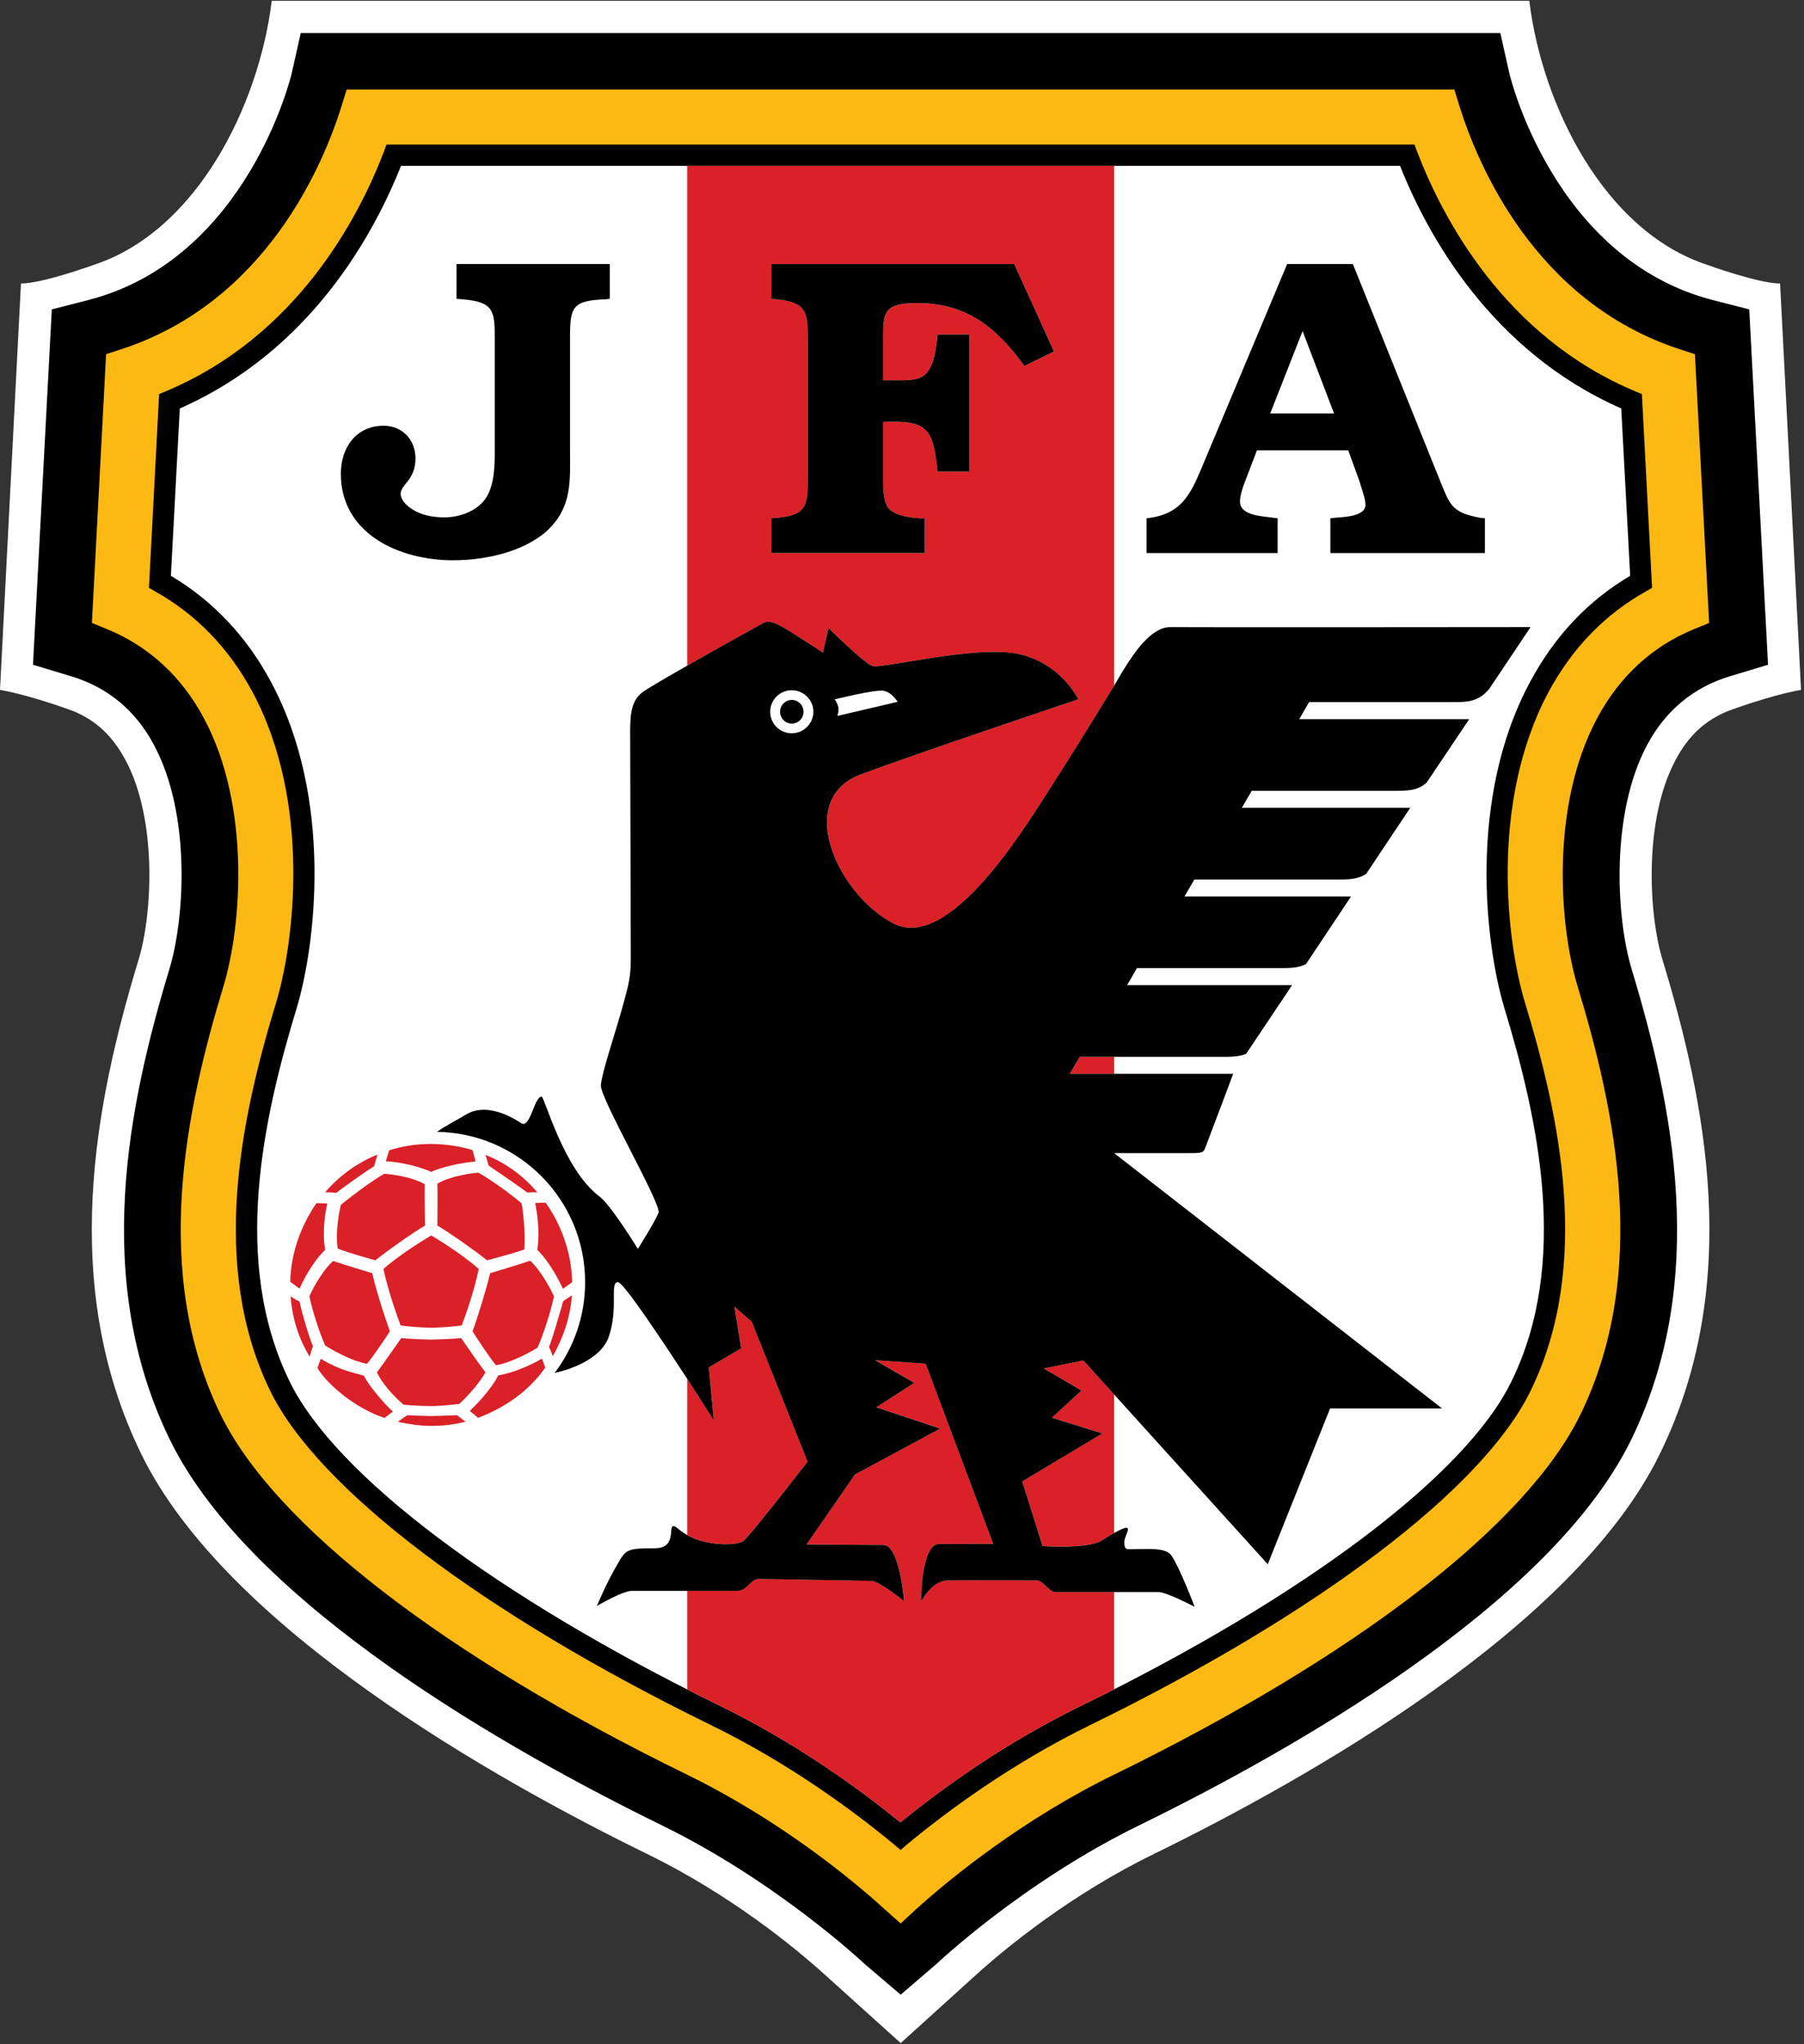 <?xml version="1.0" encoding="utf-8" standalone="no"?>

<!DOCTYPE svg PUBLIC "-//W3C//DTD SVG 1.1//EN" "http://www.w3.org/Graphics/SVG/1.1/DTD/svg11.dtd">
<svg version="1.1" id="Layer_1" xmlns="http://www.w3.org/2000/svg" xmlns:xlink="http://www.w3.org/1999/xlink" x="0px" y="0px"
	 width="200px" height="226.667px" viewBox="0 0 200 226.667" enable-background="new 0 0 200 226.667" xml:space="preserve">
<rect x="0" y="0" width="200" height="226.667" fill="#333333" stroke="none"/>
<path fill="#FFFFFF" d="M99.855,0.088h69.69c1.401,11.521,8.279,25.556,19.768,29.292c0,0,5.643,2.055,8.037,2.055l2.324,45.059
	c-3.556,0.63-8.104,2.347-8.104,2.347c-2.565,1.045-4.411,2.77-5.814,5.438c-3.556,6.64-2.972,17.15-1.436,22.162
	c4.719,15.583,8.96,35.88-0.309,54.782c-9.437,19.35-39.222,36.1-56.116,44.362c-9.097,4.444-16.277,10.292-19.764,13.458
	l-8.275,7.494l-8.312-7.494c-3.486-3.166-10.669-9.014-19.766-13.458c-16.892-8.263-46.677-25.013-56.118-44.362
	c-9.231-18.902-5.026-39.199-0.307-54.782c1.54-5.011,2.12-15.521-1.437-22.162c-1.436-2.667-3.246-4.392-5.811-5.438
	c0,0-4.548-1.717-8.105-2.347l2.324-45.059c2.395,0,8.035-2.055,8.035-2.055c11.492-3.737,18.364-17.771,19.767-29.292H99.855"/>
<path d="M33.342,3.661l-0.991,4.423c-0.037,0.204-4.893,20.634-22.573,25.189l-4.034,1.033L3.657,73.707l4.241,1.282
	c4.034,1.221,7.146,3.783,9.164,7.605c4.104,7.612,3.457,19.134,1.71,24.887c-4.512,14.949-8.616,34.393,0.07,52.172
	c8.993,18.387,38.027,34.664,54.508,42.726c12.894,6.311,22.469,15.355,22.469,15.355l4.034,3.438l4.004-3.438
	c0,0,9.537-9.045,22.465-15.355c16.484-8.062,45.519-24.339,54.512-42.726c8.686-17.779,4.581-37.223,0.066-52.172
	c-1.744-5.752-2.358-17.274,1.71-24.887c2.055-3.822,5.129-6.384,9.164-7.605l4.24-1.282l-2.084-39.401l-4.036-1.033
	c-17.681-4.555-22.537-24.985-22.569-25.189l-0.991-4.423H33.342"/>
<path fill="#FDB913" d="M38.435,9.929l-0.548,1.769c-1.983,6.385-8.308,21.78-24.482,27.04l-1.643,0.537l-1.573,29.794l1.643,0.676
	c4.648,1.9,8.275,5.232,10.77,9.885c5.232,9.787,4.171,23.103,2.188,29.666c-4.205,13.856-8.035,31.784-0.308,47.599
	c5.985,12.21,24.792,26.732,51.64,39.857c10.052,4.905,18.09,11.411,22.021,15.004l1.709,1.523l1.644-1.523
	c3.967-3.593,12.001-10.099,22.057-15.004c26.843-13.125,45.651-27.647,51.637-39.857c7.727-15.815,3.896-33.743-0.309-47.599
	c-1.982-6.563-3.045-19.878,2.188-29.666c2.498-4.653,6.12-7.985,10.773-9.885l1.64-0.676l-1.573-29.794l-1.641-0.537
	c-16.176-5.26-22.5-20.655-24.484-27.04l-0.548-1.769H38.435"/>
<path d="M42.846,16.031l-0.274,0.76c-2.801,7.332-9.674,20.542-24.244,26.618l-0.685,0.284l-1.128,21.486l0.618,0.359
	c4.582,2.542,8.242,6.313,10.874,11.213c6.565,12.31,4.581,27.83,2.634,34.316c-3.9,12.782-7.457,29.237-0.684,43.156
	c5.3,10.84,23.56,24.686,48.833,37.041c8.72,4.262,15.867,9.552,20.311,13.238l0.751,0.627l0.718-0.627
	c4.448-3.687,11.595-8.977,20.314-13.238c25.271-12.355,43.53-26.201,48.8-37.041c6.804-13.919,3.246-30.374-0.65-43.156
	c-1.95-6.486-3.935-22.006,2.632-34.316c2.635-4.9,6.294-8.671,10.876-11.213l0.615-0.359l-1.129-21.486l-0.686-0.284
	c-14.567-6.076-21.439-19.286-24.243-26.618l-0.275-0.76H42.846"/>
<path fill="#FFFFFF" d="M155.219,18.39H44.456c-3.046,7.69-10.123,20.57-24.522,26.899l-0.989,18.558
	c4.648,2.757,8.412,6.722,11.114,11.799c6.973,12.988,4.889,29.3,2.839,36.109c-3.764,12.369-7.25,28.248-0.788,41.424
	c5.063,10.388,22.912,23.832,47.705,35.959c8.479,4.135,15.423,9.198,20.004,12.925c4.582-3.727,11.558-8.79,20.041-12.925
	c24.793-12.127,42.643-25.571,47.705-35.959c6.463-13.177,2.976-29.056-0.789-41.424c-2.05-6.81-4.137-23.121,2.84-36.109
	c2.701-5.077,6.429-9.042,11.114-11.799l-0.991-18.558C165.34,38.96,158.261,26.081,155.219,18.39"/>
<path fill="#DA2128" d="M88.194,70.387c1.058,0.685,3.042,1.962,3.042,1.962l0.614-2.718c0,0,3.864,3.846,4.856,4.212
	c0.992,0.37,11.321-2.322,16.106-1.349c4.789,0.977,6.74,5.045,6.74,5.045s-17.717,5.934-24.112,8.324
	c-7.42,2.784-2.564,13.333,3.593,16.525c6.122,3.197,14.397-10.358,16.892-14.202c2.29-3.551,5.336-8.452,7.594-12.158V18.39H76.188
	v55.424c3.763-2.158,8.312-4.668,8.312-4.668C85.251,68.684,86.003,68.995,88.194,70.387 M85.525,57.467
	c3.967-0.237,4.035-1.272,4.035-4.613V37.792c0-3.289-0.067-4.37-4.035-4.657v-3.86h26.913l4.412,9.694l-3.282,1.605
	c-3.113-4.282-6.396-6.97-11.87-6.97c-4.034,0-3.793,1.179-3.793,4.801v3.765h1.402c1.333,0,2.973,0.099,3.693-1.171
	c0.682-1.129,0.785-2.593,0.956-3.906h3.49V52.29h-3.49c-0.548-4.61-0.888-5.738-6.051-5.505v6.069c0,0.94-0.034,2.633,0.548,3.436
	c0.681,0.894,2.495,1.129,3.553,1.177h0.515v3.857H85.525V57.467z"/>
<path fill="#DA2128" d="M115.722,151.725l4.171,2.45l-3.283,3.009l5.607,1.748l-8.889,5.318l2.256,7.178
	c0,0,5.027,0.347,6.566-0.629c0.548-0.351,0.992-0.615,1.366-0.821v-15.355l-3.421-3.78L115.722,151.725"/>
<polyline fill="#DA2128" points="118.594,119.064 123.52,119.064 123.52,117.187 119.722,117.187 118.594,119.064 "/>
<path fill="#DA2128" d="M82.447,170.829c0.821-0.664,7.08-8.766,7.08-8.766l-6.191-15.515l-1.914-1.68l0.751,4.637l-3.59,2.109
	l0.548,5.858c0,0-1.299-2.028-2.942-4.596v17.334C78.309,171.428,81.762,171.428,82.447,170.829"/>
<path fill="#DA2128" d="M117.054,176.522c-0.787,0-1.401-1.29-2.087-1.29c-0.682,0-8.104-0.037-9.881,0
	c-1.813,0.026-2.976,2.354-2.976,2.354s0-6.393,1.984-6.393c1.059,0,6.018-0.012,6.018-0.012l-7.487-19.985l-5.611-0.387
	l4.345,2.516l-4.208,2.703l7.079,2.368l-9.437,5.083l-5.371,7.757c0,0,6.566,0.071,8.517,0.061c1.813-0.011,2.29,6.226,2.29,6.226
	s-2.771-2.238-3.589-2.238c-0.788,0-11.492-0.213-12.483-0.213c-0.992,0-1.267,1.317-2.429,1.317c-0.581,0-3.042,0-5.54,0v10.928
	c1.198,0.611,2.394,1.222,3.626,1.822c8.479,4.135,15.423,9.198,20.004,12.925c4.582-3.727,11.558-8.79,20.041-12.925
	c1.229-0.606,2.461-1.214,3.657-1.829v-10.788C120.611,176.522,117.498,176.522,117.054,176.522"/>
<path fill="#DA2128" d="M47.088,131.306c-1.64-0.925-4.071-1.122-4.479-1.161c-1.573,0.901-3.764,2.584-4.822,3.446
	c-0.104,0.413-0.651,2.911-0.343,4.862c1.061,0.42,3.66,1.151,4.173,1.291c1.3-1.051,4.068-3.009,5.504-3.85
	C47.121,135.34,47.054,132.671,47.088,131.306"/>
<path fill="#DA2128" d="M36.932,139.819c-1.402,1.272-2.464,3.53-2.634,3.903c0.41,1.924,1.128,4.022,1.747,5.461
	c0.34,0.231,2.735,1.703,4.648,2.033c0.755-0.9,2.258-3.156,2.532-3.603c-0.582-1.576-1.607-4.807-1.95-6.444
	C40.726,141.011,38.231,140.263,36.932,139.819"/>
<path fill="#DA2128" d="M37.272,132.274c0.719-0.573,3.32-2.435,4.208-2.958c0.101-0.351,0.274-1.015,0.374-1.289
	c-2.083,0.807-4.204,2.278-5.81,4.182C36.418,132.195,37.069,132.229,37.272,132.274"/>
<path fill="#DA2128" d="M33.205,144.303c-0.24-0.115-0.547-0.233-0.991-0.578c0.203,2.473,0.855,4.613,2.12,6.704
	c0.101-0.381,0.271-0.986,0.374-1.162C34.367,148.619,33.409,145.399,33.205,144.303"/>
<path fill="#DA2128" d="M36.044,138.592v0.006v-0.045c-0.037-0.273-0.411-2.078,0.237-5.108l-1.195-0.041
	c-1.644,2.395-2.839,5.4-2.909,8.73l1.028,0.744C34.504,140.056,35.836,138.78,36.044,138.592"/>
<path fill="#DA2128" d="M35.563,150.668c2.224,1.33,3.66,1.523,4.789,1.877c0.411,0.982,2.565,3.474,3.212,3.96l-0.922,0.717
	c-3.146-0.995-6.361-3.694-7.454-5.544L35.563,150.668"/>
<path fill="#DA2128" d="M57.824,133.431c-1.162-1.002-3.108-2.426-4.786-3.414c-0.443,0.043-2.908,0.293-4.548,1.223
	c0.033,1.376,0,4.098,0,4.655c1.436,0.841,4.204,2.799,5.506,3.85c0.512-0.14,3.042-0.791,4.138-1.211
	C58.271,136.423,57.928,133.844,57.824,133.431"/>
<path fill="#DA2128" d="M58.783,139.789c-1.299,0.441-3.897,1.223-4.445,1.381c-0.377,1.638-1.369,4.868-1.95,6.444
	c0.273,0.446,1.846,2.865,2.598,3.764c1.95-0.334,4.275-1.737,4.619-1.958c0.615-1.449,1.402-3.762,1.813-5.687
	C61.244,143.361,60.151,141.064,58.783,139.789"/>
<path fill="#DA2128" d="M58.442,132.224c0.374-0.023,0.854-0.033,1.128-0.023c-1.54-1.789-3.387-3.205-5.748-4.146
	c0.07,0.274,0.274,0.851,0.345,1.179C54.953,129.787,57.724,131.648,58.442,132.224"/>
<path fill="#DA2128" d="M47.806,136.984c-0.648,0.391-3.454,2.085-5.3,3.72c0.581,2.719,1.743,5.824,1.913,6.259
	c0.822,0.12,2.018,0.22,3.183,0.253h0.411c1.162-0.033,2.358-0.133,3.179-0.253c0.17-0.435,1.332-3.54,1.88-6.259
	C51.258,139.069,48.457,137.375,47.806,136.984"/>
<path fill="#DA2128" d="M47.806,148.533c-1.369-0.03-2.565-0.084-3.316-0.168c-0.344,0.474-1.88,2.701-2.702,3.8
	c0.822,1.758,2.702,3.368,2.939,3.58c0.821,0.09,1.884,0.158,3.045,0.158c1.162,0,2.291-0.147,3.146-0.23
	c0.24-0.218,1.983-1.878,2.905-3.508c-0.854-1.099-2.358-3.326-2.702-3.8C50.371,148.449,49.175,148.502,47.806,148.533"/>
<path fill="#DA2128" d="M47.806,129.94c0.273-0.153,2.05-0.86,4.926-1.165c-0.104-0.347-0.274-0.999-0.344-1.246
	c-1.096-0.376-2.939-0.686-4.582-0.686c-1.677,0-3.18,0.236-4.652,0.703c-0.1,0.248-0.27,0.888-0.374,1.215
	C45.448,128.929,47.498,129.787,47.806,129.94"/>
<path fill="#DA2128" d="M60.87,149.34c0.067,0.179,0.308,0.657,0.411,1.042c1.059-1.864,1.947-4.179,2.121-6.763l-0.959,0.651
	C62.169,145.191,61.28,148.365,60.87,149.34"/>
<path fill="#DA2128" d="M59.33,133.39c0.615,3.033,0.274,4.89,0.241,5.163h-0.037v0.013l0.037,0.008v0.024v-0.006
	c0.203,0.188,1.536,1.487,2.835,4.312l1.028-0.73c-0.069-3.3-1.231-6.418-2.942-8.823L59.33,133.39"/>
<path fill="#DA2128" d="M47.806,157.009c-1.299-0.018-2.051-0.075-2.632-0.089c-0.344,0.194-0.822,0.568-1.062,0.742
	c1.062,0.207,2.325,0.441,3.694,0.441s2.531-0.142,3.797-0.462l-0.925-0.722C50.167,156.927,49.001,156.992,47.806,157.009"/>
<path fill="#DA2128" d="M55.226,152.505c-0.1,0.234-0.888,1.794-3.146,3.938l0.925,0.771c3.009-1.159,5.574-2.926,7.454-5.576
	l-0.378-0.988C57.38,152.183,55.5,152.458,55.226,152.505"/>
<path d="M129.777,69.535c-2.122-0.041-4.037,2.822-5.271,4.826c-0.307,0.515-0.646,1.073-0.987,1.664
	c-2.258,3.707-5.304,8.608-7.594,12.158c-2.495,3.844-10.771,17.399-16.892,14.202c-6.157-3.191-11.014-13.74-3.593-16.523
	c6.396-2.387,24.112-8.324,24.112-8.324s-1.951-4.07-6.74-5.045c-4.785-0.973-15.114,1.72-16.106,1.349
	c-0.992-0.366-4.856-4.213-4.856-4.213l-0.614,2.722c0,0-1.984-1.282-3.042-1.962c-2.191-1.396-2.943-1.706-3.694-1.245
	c0,0-4.548,2.511-8.312,4.667c-2.395,1.362-4.479,2.58-4.959,2.942c-1.196,0.925-1.366,2.325-1.366,4.325
	c0,1.995,0.07,23.159,0.07,25.156c0,1.993-0.173,2.787-1.028,5.803c-0.855,3.024-2.154,6.819-2.292,8.285
	c-0.1,1.457,6.74,13.185,6.396,14.154c-0.377,0.953-2.292,4.001-2.292,4.001s-3.008-4.897-4.274-5.825
	c-3.968-2.966-6.055-11.014-6.395-11.047c-0.788-0.087-1.266,3.587-2.258,2.933c-1.536-1-4.034-2.169-6.051-0.996
	c-1.403,0.824-2.635,1.463-3.283,1.957c9.094,0.148,16.414,7.55,16.414,16.675c0,3.775-1.266,7.27-3.387,10.063
	c1.299-0.288,5.096-1.354,6.019-4.045c1.095-3.257,0.036-6.075,1.028-6.015c0.614,0.043,4.719,6.211,7.658,10.704
	c1.643,2.567,2.942,4.596,2.942,4.596l-0.548-5.858l3.59-2.111l-0.751-4.635l1.917,1.68l6.188,15.515c0,0-6.258,8.102-7.08,8.766
	c-0.685,0.6-4.138,0.6-6.258-0.617l-0.718-0.479c-2.117-1.867,0.207,1.933-2.872,1.933c-3.08,0-3.213,0.13-4.138,1.76
	c-1.232,2.072-2.291,4.646-2.291,4.646s2.838-1.681,3.897-1.681c0.581,0,3.385,0,6.121,0c2.498,0,4.959,0,5.54,0
	c1.162,0,1.437-1.321,2.429-1.321c0.991,0,11.695,0.217,12.483,0.217c0.821,0,3.589,2.238,3.589,2.238s-0.477-6.236-2.29-6.226
	c-1.951,0.007-8.517-0.061-8.517-0.061l5.371-7.757l9.437-5.083l-7.079-2.368l4.208-2.703l-4.341-2.516l5.606,0.387l7.49,19.985
	c0,0-4.959,0.012-6.021,0.012c-1.984,0-1.984,6.393-1.984,6.393s1.166-2.328,2.976-2.354c1.78-0.037,9.199,0,9.885,0
	c0.682,0,1.299,1.29,2.083,1.29c0.444,0,3.558,0,6.466,0c2.323,0,4.478,0,4.89,0c0.955,0,4.033,1.637,4.033,1.637
	s-1.64-4.347-2.563-5.676c-0.649-0.951-2.666-0.708-4.412-0.715c-0.511-0.006-0.819,0.134-0.819-0.797
	c0-0.814,1.438-2.446-1.128-0.993c-0.377,0.206-0.821,0.471-1.369,0.821c-1.539,0.976-6.566,0.629-6.566,0.629l-2.256-7.178
	l8.889-5.318l-5.607-1.748l3.283-3.009l-4.171-2.45l4.378-0.883l20.449,22.595l6.908-17.273h12.413L123.52,127.86
	c0,0,6.698,0,8.31,0c1.128,0,1.572,0,1.742-0.469c0.273-0.681,3.146-8.327,3.146-8.327h-18.123l1.128-1.884h15.525
	c1.163,0,2.085,0.013,2.905-0.331l5.098-7.619h-18.294l1.092-1.884h15.559c1.303,0,2.258,0.024,3.183-0.45l4.992-7.496h-18.467
	l1.096-1.88h15.557c1.438,0,2.499,0.026,3.492-0.623l4.888-7.328h-18.671l1.092-1.88h15.563c1.606,0,2.77,0.033,3.83-0.905
	l4.72-7.043h-18.843l1.093-1.888h15.559c1.883,0,3.146,0.049,4.411-1.467l4.585-6.854C169.685,69.535,131.829,69.567,129.777,69.535
	"/>
<path fill="#FFFFFF" d="M90.177,78.919c0,1.319-1.095,2.389-2.394,2.389c-1.336,0-2.394-1.07-2.394-2.389
	c0-1.322,1.058-2.384,2.394-2.384C89.082,76.535,90.177,77.597,90.177,78.919 M87.783,77.608c-0.718,0-1.299,0.589-1.299,1.312
	c0,0.724,0.581,1.312,1.299,1.312s1.299-0.588,1.299-1.312C89.082,78.197,88.501,77.608,87.783,77.608z"/>
<path fill="#FFFFFF" d="M92.535,77.55c0,0,0.308,0.381,0.411,0.89c0.067,0.401-0.103,0.942-0.103,0.942l6.669-1.562
	c0,0-0.615-1.049-1.54-1.225C97.018,76.422,92.535,77.55,92.535,77.55"/>
<path d="M50.611,29.275h16.995v3.86l-0.478,0.052c-3.727,0.141-3.934,0.845-3.934,4.422v11.952c0,3.668,0.341,6.677-2.668,9.407
	c-2.702,2.311-6.873,3.156-10.325,3.156c-5.848,0-12.414-2.875-12.414-9.6c0-2.823,1.64-5.317,4.752-5.317
	c2.054,0,3.523,1.548,3.523,3.625c0,2.397-1.644,2.913-1.644,3.908c0,0.698,0.685,1.359,1.232,1.686
	c1.025,0.708,2.361,0.94,3.623,0.94c1.644,0,3.523-0.657,4.516-2.021c1.025-1.455,1.062-3.622,1.062-5.362V37.563
	c0-3.11-0.103-4.096-3.593-4.376l-0.647-0.052V29.275"/>
<path d="M159.525,52.995c1.233,3.012,1.338,3.813,4.583,4.421l0.515,0.049v3.857H147.49v-3.857c0.993-0.143,3.898-0.049,3.898-1.505
	c0-0.658-0.479-1.882-0.652-2.541l-1.262-3.482h-10.123l-1.335,3.482c-0.236,0.611-0.547,1.549-0.547,2.17
	c0,1.641,2.601,1.641,3.729,1.827l0.444,0.049v3.857H127.11v-3.857c4.137-0.424,5.024-3.01,6.429-6.35l9.162-21.839h7.284
	L159.525,52.995 M147.9,45.844l-3.489-9.132l-3.59,9.132H147.9z"/>
<path d="M102.521,57.467h-0.515c-1.058-0.048-2.872-0.284-3.553-1.177c-0.585-0.803-0.548-2.496-0.548-3.436v-6.069
	c5.163-0.232,5.503,0.895,6.051,5.505h3.49V37.093h-3.49c-0.171,1.313-0.274,2.777-0.959,3.906c-0.717,1.271-2.357,1.171-3.69,1.171
	h-1.402v-3.765c0-3.622-0.24-4.801,3.793-4.801c5.474,0,8.756,2.688,11.87,6.97l3.282-1.605l-4.412-9.694H85.525v3.86
	c3.967,0.288,4.035,1.368,4.035,4.657v15.062c0,3.341-0.067,4.376-4.035,4.613v3.857h16.996V57.467"/>
</svg>
